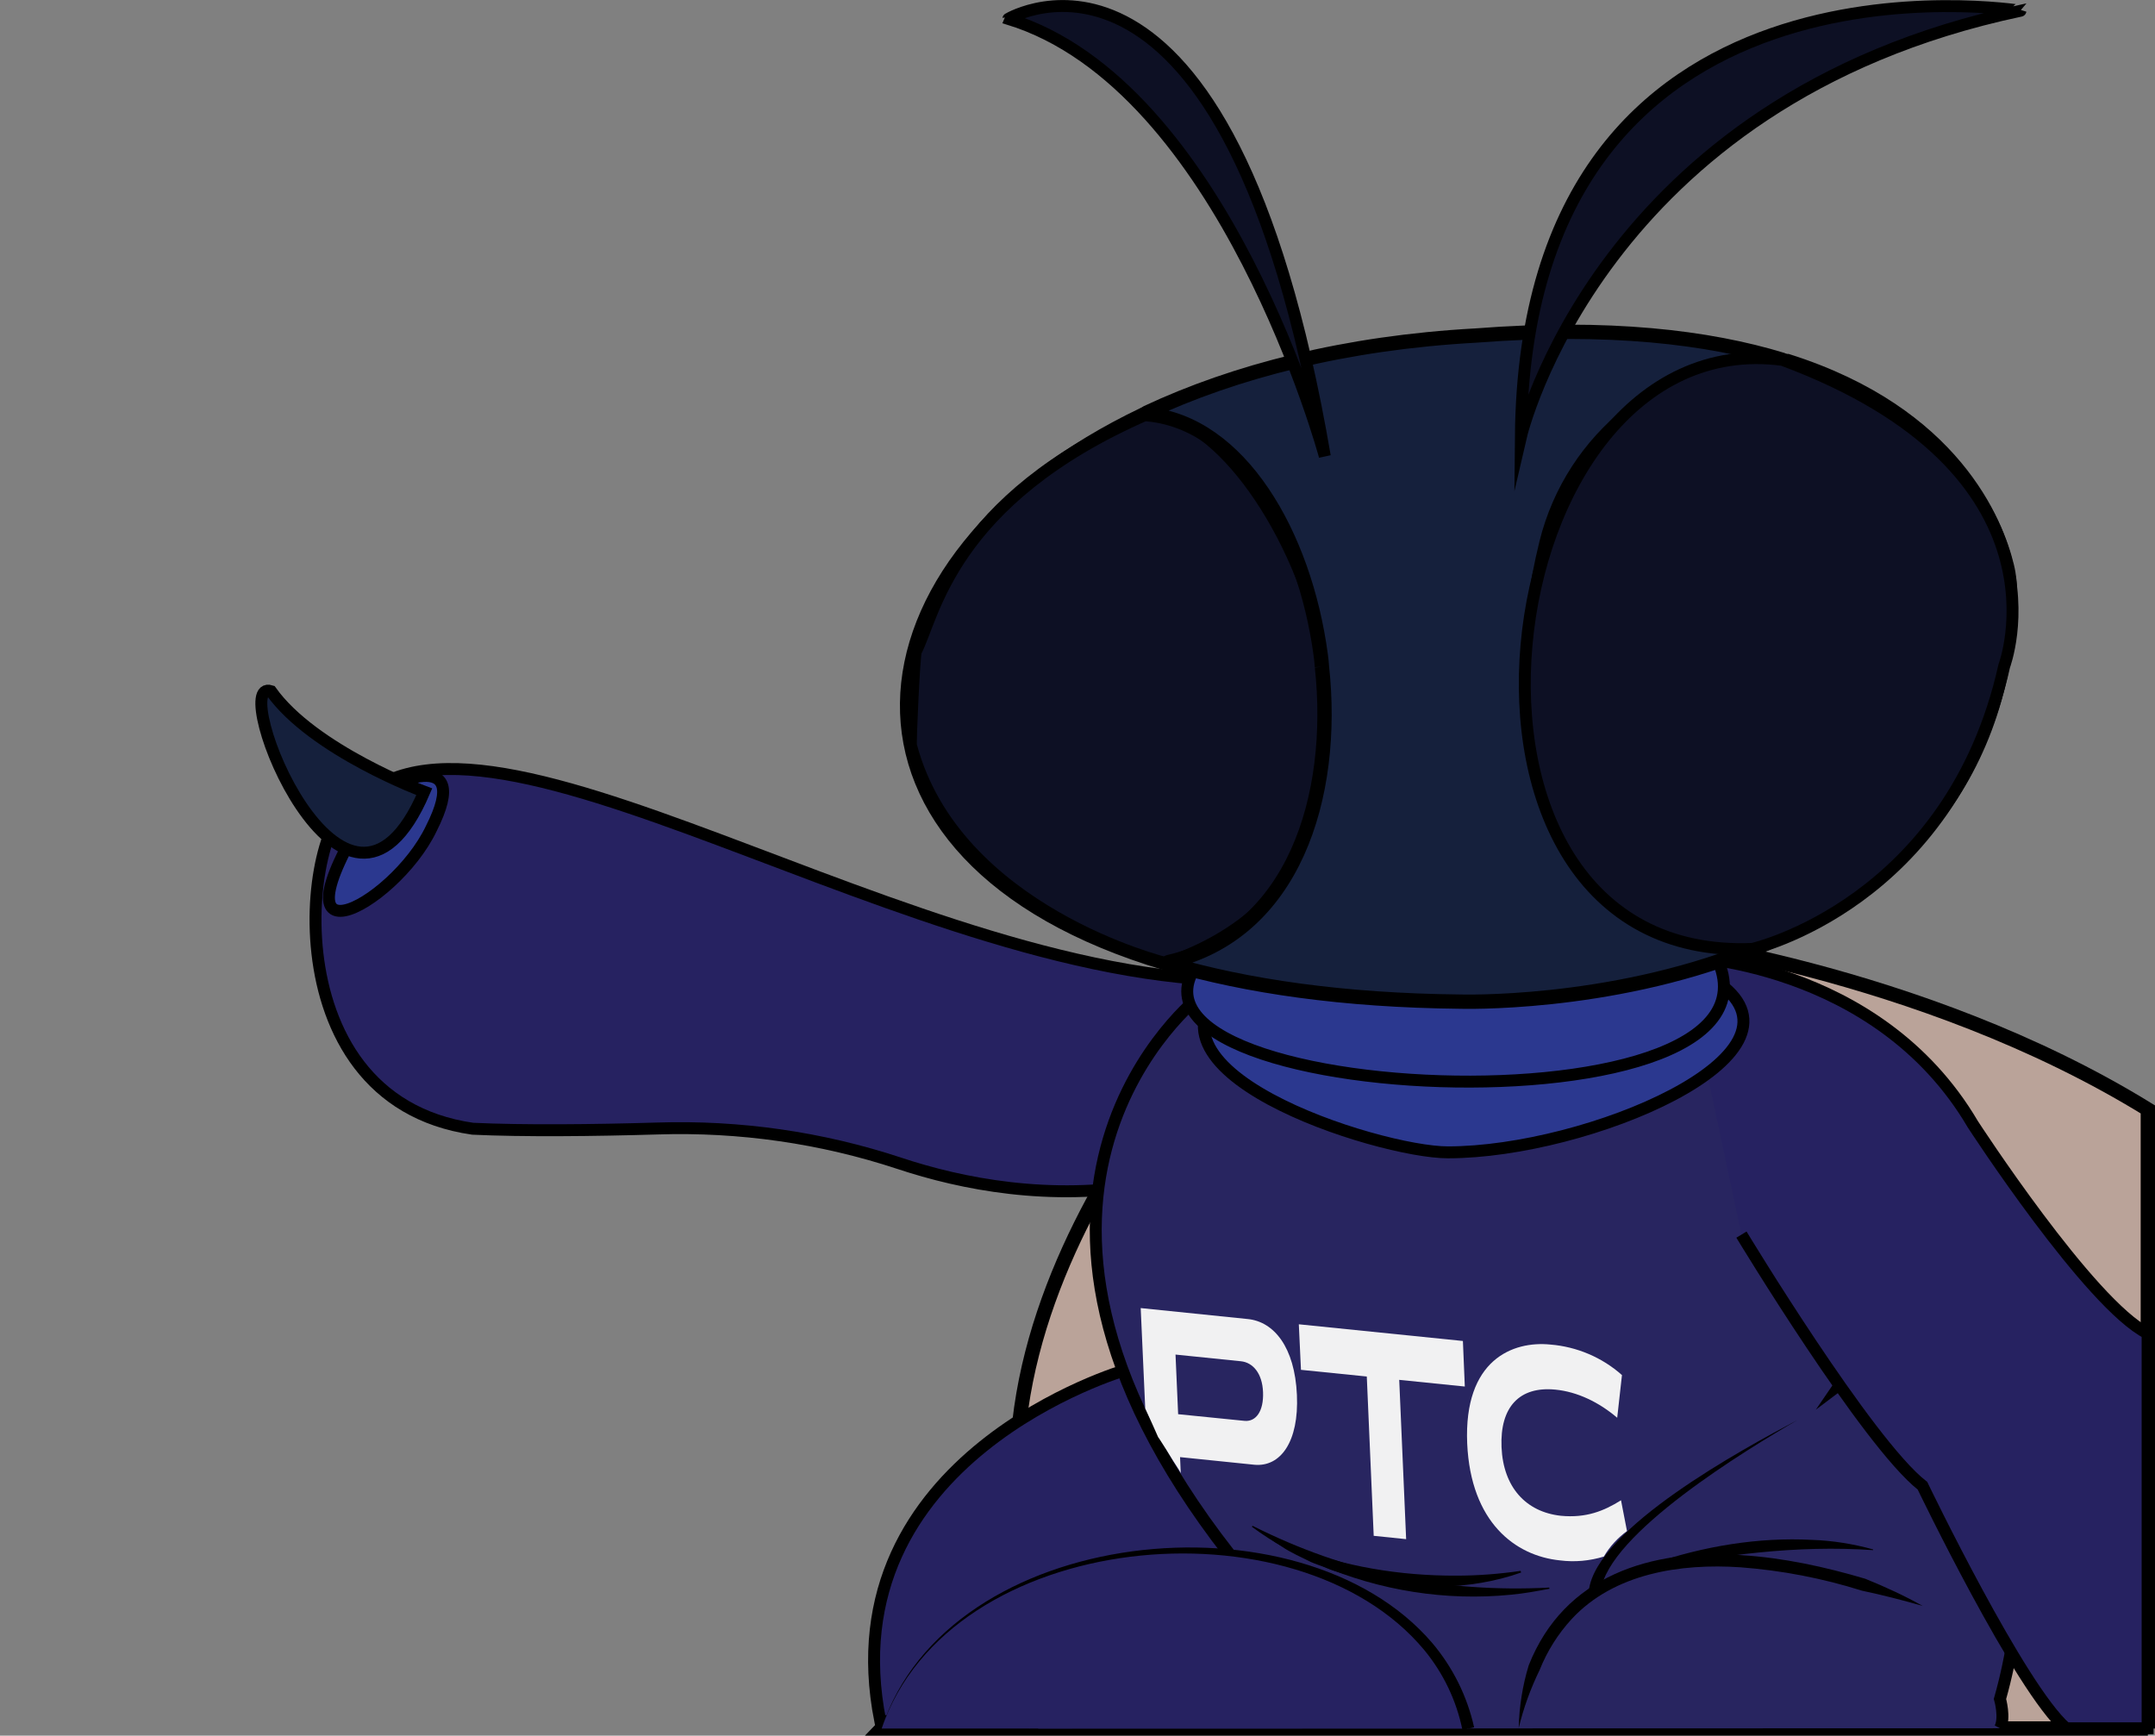 <?xml version="1.0" encoding="utf-8"?>
<!-- Generator: Adobe Illustrator 26.0.3, SVG Export Plug-In . SVG Version: 6.00 Build 0)  -->
<svg version="1.1" id="Animated" xmlns="http://www.w3.org/2000/svg" xmlns:xlink="http://www.w3.org/1999/xlink" x="0px" y="0px"
	 viewBox="0 0 903.6 727.8" style="enable-background:new 0 0 903.6 727.8;" xml:space="preserve">
<rect x="0" y="0" width="903.6" height="727.8" fill="#808080" stroke="none"/>
<style type="text/css">
	.st0{fill:#BAA399;stroke:#000000;stroke-width:6;stroke-miterlimit:10;}
	.st1{fill:#262261;stroke:#000000;stroke-width:5;stroke-miterlimit:10;}
	.st2{fill:#282560;stroke:#000000;stroke-width:5;stroke-miterlimit:10;}
	.st3{fill:#262261;}
	.st4{fill:#2B388F;stroke:#000000;stroke-width:5;stroke-miterlimit:10;}
	.st5{fill:#F4F1DB;stroke:#000000;stroke-width:6;stroke-miterlimit:10;}
	.st6{fill:#1B75BB;stroke:#000000;stroke-width:6;stroke-miterlimit:10;}
	.st7{fill:#0D1024;stroke:#000000;stroke-width:5;stroke-miterlimit:10;}
	.st8{fill:#1B75BB;stroke:#000000;stroke-width:5;stroke-miterlimit:10;}
	.st9{fill:#15203C;stroke:#000000;stroke-width:6;stroke-miterlimit:10;}
	.st10{fill:#F1F1F2;}
	.st11{fill:#15203C;stroke:#000000;stroke-width:5;stroke-miterlimit:10;}
</style>
<g id="Final">
	<g id="_5">
		<path class="st0" d="M545.7,392.5c0,0-133.2,117-118.3,245.3l196.3-63.2L545.7,392.5z"/>
		<path class="st0" d="M900.6,724.8H369.7l319-332.3c0,0,116.1,13.6,211.9,72.7V724.8"/>
		<path class="st1" d="M471.9,574.5c0,0-124.8,36.2-102.8,147.2H592"/>
		<path class="st1" d="M542.2,410.1C400.6,424.9,209.5,279.6,151,335.2c-23.1,0.6-40.4,125.5,47.2,138.1c21.2,1,50.8,0.7,77.5-0.1
			c34.4-1.1,68.7,3.8,101.4,14.6c26.2,8.7,63.1,16,103.7,8.8"/>
		<path class="st2" d="M431.6,724.8l83.8-73.3c-118.2-151.7-12.4-233.7-12.4-233.7s142.5-47.8,239-9c0,0,138.9,154.6,96.6,303.6
			c0,0,2.3,8,0,12.3"/>
		<path class="st3" d="M369.7,724.8c32.3-98.3,224.3-100.5,245.9,0"/>
		<path d="M369.7,724.8c27.7-85.5,175.5-100.7,230.9-35.8c8.6,10.2,14.6,22.3,17.5,35.3l-4.9,1.1c-2.5-12.3-8-23.8-16-33.5
			C543.6,627.4,398,641.1,369.7,724.8L369.7,724.8z"/>
		<path class="st1" d="M705.4,401.1c0,0,81.6,1.9,121.8,70.3c0,0,49,75.5,73.3,87.7v165.6h-34.2c-19.2-16.5-60.2-101.7-60.2-101.7
			c-23.1-18-75.9-105.3-75.9-105.3"/>
		<path class="st4" d="M517.4,410.1c-49.5,38.2,60.5,73.1,89.7,73.1c58.5,0,154.9-40.7,114.2-70.5"/>
		<path class="st4" d="M508.7,397c-74.4,66.8,258.6,83.2,209.1,0.9"/>
		<path class="st5" d="M479.5,173.8c-126.9,60.6-140.6,185.5,9.3,230.1c0.1,0,0.1,0,0.2,0c104.9-22.3,73.2-224.7-9.3-230.1
			C479.6,173.7,479.6,173.7,479.5,173.8z"/>
		<path class="st5" d="M841.5,237.4c-4.4-18.1-22.2-63.9-92-86h-0.1c-15-0.1-30,1-44.8,3.4c-18.4,3.2-34.1,15.1-42.1,32
			c-29.9,62.9-45.7,207.8,72.3,211.2h0.2c53.5-21.7,104.9-64.3,107.8-147.9C842.9,245.7,842.5,241.5,841.5,237.4z"/>
		
			<ellipse transform="matrix(0.993 -0.118 0.118 0.993 -30.996 61.872)" class="st6" cx="506.8" cy="292.6" rx="69.6" ry="98.5"/>
		<path class="st7" d="M489,403.9c0,0-88.4-21.5-107-91.2c-0.4-1.4,1.4-38.3,2-39.5c7.7-14.7,14.4-63.5,96.9-99.5
			C534.4,169.1,621.2,359,489,403.9z"/>
		
			<ellipse transform="matrix(4.832673e-02 -0.999 0.999 4.832673e-02 395.8 963.011)" class="st8" cx="703.3" cy="273.8" rx="103.3" ry="83.9"/>
		<path class="st9" d="M554.3,279.6c5.9,54.5-11.9,111.9-64.3,123.8c-0.2,0-0.3,0.2-0.2,0.4c0,0.1,0.1,0.2,0.2,0.2
			c32.8,9.6,73.3,15.5,122.1,16c0,0,61.6,2,121.1-21.5c0.2-0.1,0.3-0.3,0.2-0.4c0-0.1-0.2-0.2-0.3-0.2
			c-95.1-3.9-101.8-100.7-84.7-170.1c10.9-44.3,50.4-75.7,96-76.2h3c0.2,0,0.3-0.2,0.3-0.4c0-0.1-0.1-0.3-0.2-0.3
			c-31.4-9.6-73.2-14.5-128.7-10.2c-54.6,3-101,15-137.9,32.3c-0.2,0.1-0.2,0.3-0.1,0.5c0.1,0.1,0.2,0.2,0.3,0.2
			c38.7,3.5,65.9,50.3,72.7,101C554,276.3,554.2,277.9,554.3,279.6"/>
		<path class="st7" d="M637.7,183.2c0,0,32.7-141.3,209.5-178.7C847.2,4.6,639.6-29.4,637.7,183.2z"/>
		<path class="st7" d="M555.5,191.3c0,0-42-155.7-132.7-183.4C422.8,7.9,514.7-46.6,555.5,191.3z"/>
		<path d="M525.2,639.8c39.3,19.8,80.4,28.2,124.4,25.9l0.1,0.5c-5.4,1-10.7,2-16.2,2.5c-27.3,2.7-54.9-1.7-80.1-12.5
			c-10.1-4.2-19.7-9.5-28.5-16L525.2,639.8L525.2,639.8z"/>
		<path d="M637.8,659.4c-21.8,7.7-45.9,7.3-68.3,2.2c-3.8-1.1-9.6-2.5-13.3-4.1c-1.9-0.8-4.7-1.7-6.5-2.5c-3.6-1.8-9-4.2-12.2-6.5
			c-1.9-1.2-3.9-2.5-5.7-3.8l0.2-0.5l9.3,4c22,8.7,45.8,12.6,69.4,12.5c9,0,18-0.7,26.9-2L637.8,659.4L637.8,659.4z"/>
		<path d="M753.6,595.5c-20.9,12.1-79.6,47.7-82.4,71.8l-5-0.4C669.5,640.8,730.9,607.5,753.6,595.5L753.6,595.5z"/>
		<path d="M806.2,673.4c-8.4-2.4-16.9-4.6-25.5-6.4c-16.5-5.2-33.6-8.5-50.9-9.8c-25.1-1.7-53,2.5-70.8,21.7
			c-5.7,6.2-10.3,13.5-13.4,21.3c-3.8,7.8-6.8,16-8.8,24.4c0.2-8.9,1.6-17.8,4.2-26.3c14.9-37.7,51.5-48.9,89.1-46.2
			c17.7,1.1,35.1,4.9,52,9.9C790.5,665.4,798.5,669.1,806.2,673.4L806.2,673.4z"/>
		<path d="M785.4,650c-32-2.2-63.7,2-95,8.4c-2.1,0.4-4.3,0.8-6.5,1.1l-0.2-0.5l9.1-3.3c21.4-7.3,44.4-11.2,67-10
			c8.7,0.3,17.3,1.7,25.6,4L785.4,650L785.4,650z"/>
		<polygon points="761.4,591.1 770,578.5 773.6,581.9 761.4,591.1 		"/>
		<path class="st10" d="M543.8,584.9c-0.9-20-9.6-30.7-20.6-31.8l-44.9-4.6l1.9,42.1c1.9,4,3.6,8,5.4,12l0.5,0.7
			c2,3.1,4,6.2,5.9,9.4c1,1.6,2.1,3.1,3,4.8c0,0.1,0.1,0.2,0.1,0.3l-0.3-6.8l31.2,3.2C536.9,615.2,544.7,604.6,543.8,584.9z
			 M521.9,595.8l-27.9-2.8l-1.1-25l27.4,2.8c5,0.5,9,5,9.3,13S526.6,596.2,521.9,595.8z"/>
		<path class="st10" d="M586.7,578.6l2.9,66.8L576,644l-2.9-66.8l-27.6-2.8l-0.9-19.1l68.8,7l0.8,19.1L586.7,578.6z"/>
		<path class="st10" d="M682.2,642l-2.5-12.9c-7.2,4.5-14.6,7.5-25.2,6.5c-14.7-1.6-24.2-12-24.9-28.8s7.5-25.6,22.6-24.1
			c9.2,0.9,18.3,5.3,25.9,11.8l2-17.9c-8.3-7.4-18.9-11.9-30-12.8c-15.7-1.6-36.4,6.3-34.9,41.5c1.5,33,20.1,47.1,38.9,49
			c6.2,0.8,12.5,0.2,18.4-1.6C675,648.4,678.3,644.9,682.2,642z"/>
		<path class="st7" d="M734.8,397.9c0,0,83.3-18.9,105.6-118.7c0,0,31.1-82.2-93-128.3C623.1,134.4,589.7,403.8,734.8,397.9z"/>
		<path class="st4" d="M159.4,332c1.2-1.8,39.9-21,21.4,15.5C165.2,380.2,106.9,411.3,159.4,332z"/>
		<path class="st11" d="M177.9,332c0,0-46.6-17.3-64.3-42.2C95.1,283.8,144.5,410.1,177.9,332z"/>
	</g>
</g>
</svg>
